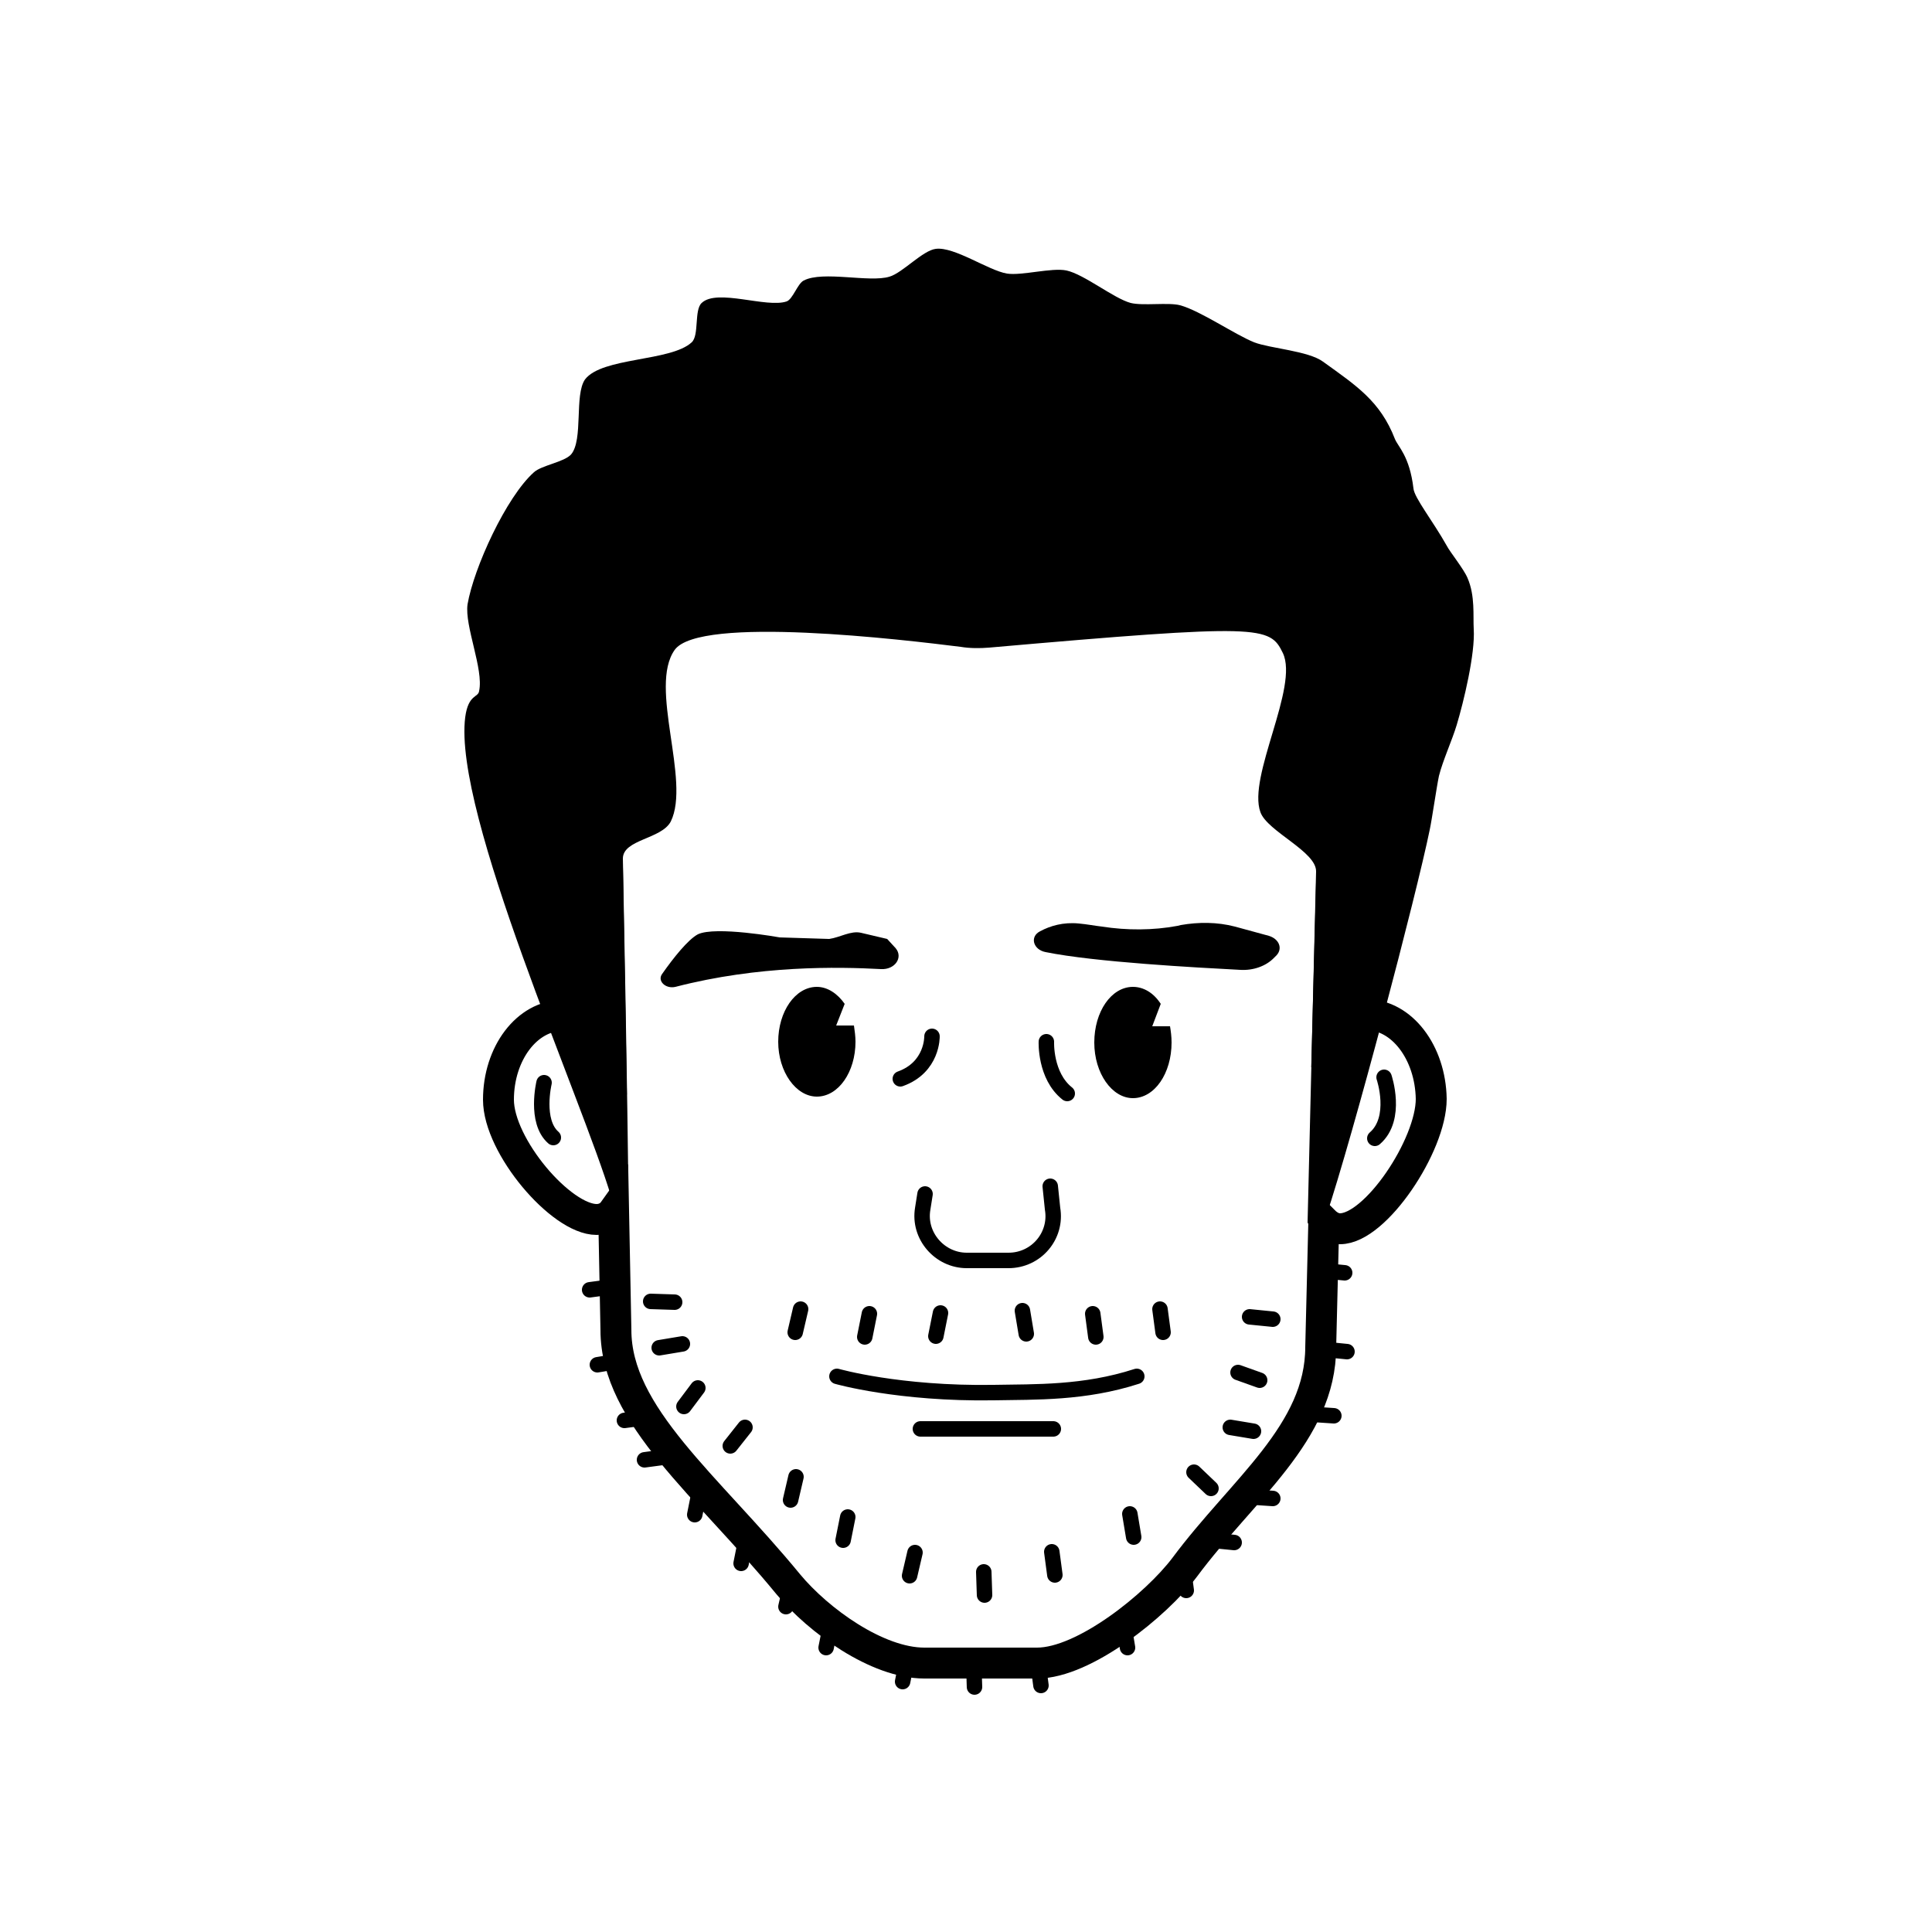 <?xml version="1.0" encoding="utf-8"?>
<!-- Generator: Adobe Illustrator 24.0.1, SVG Export Plug-In . SVG Version: 6.00 Build 0)  -->
<svg version="1.1" id="Layer_1" xmlns="http://www.w3.org/2000/svg" xmlns:xlink="http://www.w3.org/1999/xlink" x="0px" y="0px"
	 viewBox="0 0 250 250" style="enable-background:new 0 0 250 250;" xml:space="preserve">
<style type="text/css">
	.st0{fill:none;}
	.st1{fill:none;stroke:#000000;stroke-width:4;stroke-linecap:round;stroke-miterlimit:10;}
	.st2{fill:none;stroke:#000000;stroke-width:2;stroke-linecap:round;stroke-miterlimit:10;}
	.st3{fill:none;stroke:#000ABF;stroke-width:2;stroke-linecap:round;stroke-miterlimit:10;}
</style>
<rect x="-0.1" y="0.2" class="st0" width="249.8" height="249.3"/>
<g>
	<path class="st1" d="M176.8,131.3c-1.9,0-3.6,0.8-5,2.1l1-38.3c0-8.9-7.9-22.1-17.7-22.1H96c-9.8,0-17.7,13.2-17.7,22.1L79,135
		c-1.5-2.2-3.7-3.6-6.2-3.6c-4.6,0-8.3,4.9-8.3,10.9c0,6,8.1,15.5,12.7,15.5c0.9,0,1.7-0.4,2.2-1.1l0.3,15.4
		c0,11.1,11.8,20.1,22.3,32.9c3.9,4.7,11.5,10.2,17.6,10.2l14.6,0c6.1,0,15.4-7.5,19.1-12.4c7.5-10.1,17.6-17.4,17.6-28.5l0.4-16.3
		c0.6,0.6,1.3,1,2.1,1c4.6,0,11.8-10.8,11.8-16.8C185.1,136.2,181.4,131.3,176.8,131.3z"/>
	<path d="M87.4,127.7c-1.3,0.3-2.4-0.8-1.7-1.7c1.4-2,3.3-4.4,4.6-5.1c2.3-1.1,10.6,0.4,10.6,0.4l6.4,0.2c1.4-0.2,2.8-1.1,4.1-0.8
		l3.4,0.8l1.1,1.2c1,1.2-0.1,2.8-1.9,2.7C108.4,125.1,98.2,124.9,87.4,127.7z"/>
	<path d="M135.3,123.2c-1.6-0.3-2.1-2-0.7-2.7c1.3-0.7,3-1.2,5-1c1.1,0.1,2.1,0.3,3,0.4c3.2,0.5,6.6,0.5,9.8-0.1l0.4-0.1
		c2.3-0.4,4.7-0.4,7,0.2l4.4,1.2c1.3,0.4,1.8,1.6,1,2.5l-0.4,0.4c-1,1-2.6,1.6-4.3,1.5C154.8,125.2,141.7,124.5,135.3,123.2z"/>
	<g>
		<line class="st2" x1="121.1" y1="172.9" x2="121.7" y2="169.9"/>
		<line class="st2" x1="117.7" y1="203.9" x2="118.4" y2="200.9"/>
		<line class="st2" x1="101.7" y1="207.9" x2="102.4" y2="204.9"/>
		<line class="st2" x1="106.9" y1="213.2" x2="107.5" y2="210.2"/>
		<line class="st2" x1="116.8" y1="217.6" x2="117.4" y2="214.6"/>
		<line class="st2" x1="111.9" y1="173" x2="112.5" y2="170"/>
		<line class="st2" x1="88.5" y1="182" x2="90.3" y2="179.6"/>
		<line class="st2" x1="76.3" y1="166.9" x2="79.3" y2="166.5"/>
		<line class="st2" x1="77.3" y1="176.6" x2="80.3" y2="176.1"/>
		<line class="st2" x1="85.3" y1="174.4" x2="88.3" y2="173.9"/>
		<line class="st2" x1="84.2" y1="168.4" x2="87.3" y2="168.5"/>
		<line class="st2" x1="80.8" y1="183.8" x2="83.8" y2="183.4"/>
		<line class="st2" x1="83.4" y1="188.9" x2="86.4" y2="188.5"/>
		<line class="st2" x1="102.3" y1="194.1" x2="103" y2="191.1"/>
		<line class="st2" x1="109.1" y1="199.3" x2="109.7" y2="196.3"/>
		<line class="st2" x1="95.9" y1="202.3" x2="96.5" y2="199.3"/>
		<line class="st2" x1="102.9" y1="172.4" x2="103.6" y2="169.4"/>
		<line class="st2" x1="94.5" y1="187.1" x2="96.4" y2="184.7"/>
		<line class="st2" x1="89.9" y1="196" x2="90.5" y2="193"/>
		<line class="st2" x1="132.8" y1="172.6" x2="132.3" y2="169.6"/>
		<line class="st2" x1="136.5" y1="203.8" x2="136.1" y2="200.8"/>
		<line class="st2" x1="134.7" y1="218.1" x2="134.3" y2="215.1"/>
		<line class="st2" x1="126.1" y1="218.3" x2="126" y2="215.2"/>
		<line class="st2" x1="141.8" y1="173" x2="141.4" y2="170"/>
		<line class="st2" x1="156.7" y1="192.6" x2="154.5" y2="190.5"/>
		<line class="st2" x1="153.5" y1="205.8" x2="153.1" y2="202.8"/>
		<line class="st2" x1="150.5" y1="172.4" x2="150.1" y2="169.4"/>
		<line class="st2" x1="174" y1="164.7" x2="170.9" y2="164.4"/>
		<line class="st2" x1="164.7" y1="170.7" x2="161.7" y2="170.4"/>
		<line class="st2" x1="174.3" y1="174.9" x2="171.3" y2="174.6"/>
		<line class="st2" x1="172.6" y1="183.2" x2="169.6" y2="183"/>
		<line class="st2" x1="164.7" y1="193.9" x2="161.7" y2="193.7"/>
		<line class="st2" x1="159.7" y1="199.6" x2="156.7" y2="199.3"/>
		<line class="st2" x1="163" y1="178.6" x2="160.2" y2="177.6"/>
		<line class="st2" x1="127.4" y1="206.4" x2="127.3" y2="203.4"/>
		<line class="st2" x1="162.2" y1="185.2" x2="159.2" y2="184.7"/>
		<line class="st2" x1="146.7" y1="198.9" x2="146.2" y2="195.9"/>
		<line class="st2" x1="145.9" y1="213.2" x2="145.4" y2="210.2"/>
	</g>
	<path class="st3" d="M116.1,138.8"/>
	<g>
		<path class="st2" d="M108.3,178.1c0,0,8,2.3,20.3,2.1c5.4-0.1,11.7,0.1,18.5-2.1"/>
		<path class="st2" d="M119.7,154.5l-0.3,1.9c-0.6,3.5,2.2,6.7,5.7,6.7h5.4c3.6,0,6.3-3.2,5.7-6.7l-0.3-2.9"/>
		<path class="st2" d="M116.5,139.6c4.2-1.5,4.1-5.5,4.1-5.5"/>
		<path class="st2" d="M135.4,134.8c0,0-0.2,4.4,2.7,6.7"/>
		<line class="st2" x1="119.1" y1="184.9" x2="136.3" y2="184.9"/>
		<path class="st2" d="M70.4,140.1c0,0-1.2,5,1.2,7.1"/>
		<path class="st2" d="M179.1,139.4c0,0,1.8,5.3-1.2,7.9"/>
	</g>
	<path d="M108.2,132.7l1.1-2.8c-0.9-1.3-2.2-2.2-3.6-2.2c-2.8,0-5,3.2-5,7.1c0,3.9,2.3,7.1,5,7.1c2.8,0,5-3.2,5-7.1
		c0-0.7-0.1-1.4-0.2-2.1H108.2z"/>
	<path d="M149.1,132.8l1.1-2.9c-0.9-1.4-2.2-2.2-3.6-2.2c-2.8,0-5,3.2-5,7.2c0,4,2.3,7.2,5,7.2c2.8,0,5-3.2,5-7.2
		c0-0.8-0.1-1.5-0.2-2.1H149.1z"/>
	<path d="M81.3,153.2c0,0-1.5,4-2.2,1.7c-3.8-12.7-20.5-49.7-18.9-62.1c0.4-3,1.7-2.5,1.8-3.4c0.6-2.8-1.9-8.4-1.5-11.2
		c0.8-4.7,5-13.9,8.6-17.1c1-0.9,3.9-1.3,4.8-2.3c1.6-1.9,0.4-7.7,1.8-9.7c2.2-2.9,11.1-2.3,13.8-4.8c1-0.9,0.3-4.2,1.3-5.1
		c2-1.9,8.4,0.7,11-0.2c0.8-0.3,1.4-2.3,2.2-2.7c2.5-1.3,8.5,0.3,11.1-0.5c1.7-0.5,4.3-3.4,6-3.6c2.4-0.3,6.8,2.8,9.2,3.2
		c1.9,0.3,5.8-0.8,7.7-0.4c2.3,0.5,6.1,3.6,8.3,4.2c1.6,0.4,4.9-0.1,6.4,0.3c2.6,0.7,7.1,3.8,9.6,4.8c2.1,0.8,7,1.1,8.9,2.5
		c4.3,3.1,7.4,5.1,9.3,10c0.4,1,1.9,2.2,2.4,6.4c0.1,1.2,2.5,4.2,4.3,7.4c0.4,0.8,2.2,3,2.7,4.2c1,2.3,0.7,4.9,0.8,6.6
		c0.2,3.2-1.3,9.4-2.2,12.4c-0.6,2-1.8,4.6-2.3,6.6c-0.3,1.4-0.9,5.6-1.2,7c-1.7,8.3-9.8,39.2-13.5,50.3c-1,3-2.3,0.5-2.3,0.5
		s0.9-36.8,1.1-45.4c0.1-2.6-6.3-5.2-7.2-7.7c-1.7-4.6,5-16.2,2.9-20.6c-1.7-3.5-2.7-3.8-38-0.7c-1.2,0.1-2.5,0.1-3.7-0.1
		c-7.2-0.9-33.8-4.1-37,0.4c-3.4,4.8,2.1,16.9-0.5,22.2c-1.2,2.3-6.2,2.3-6.2,4.8C81.2,141.5,81.3,153.2,81.3,153.2z"/>
</g>
</svg>
